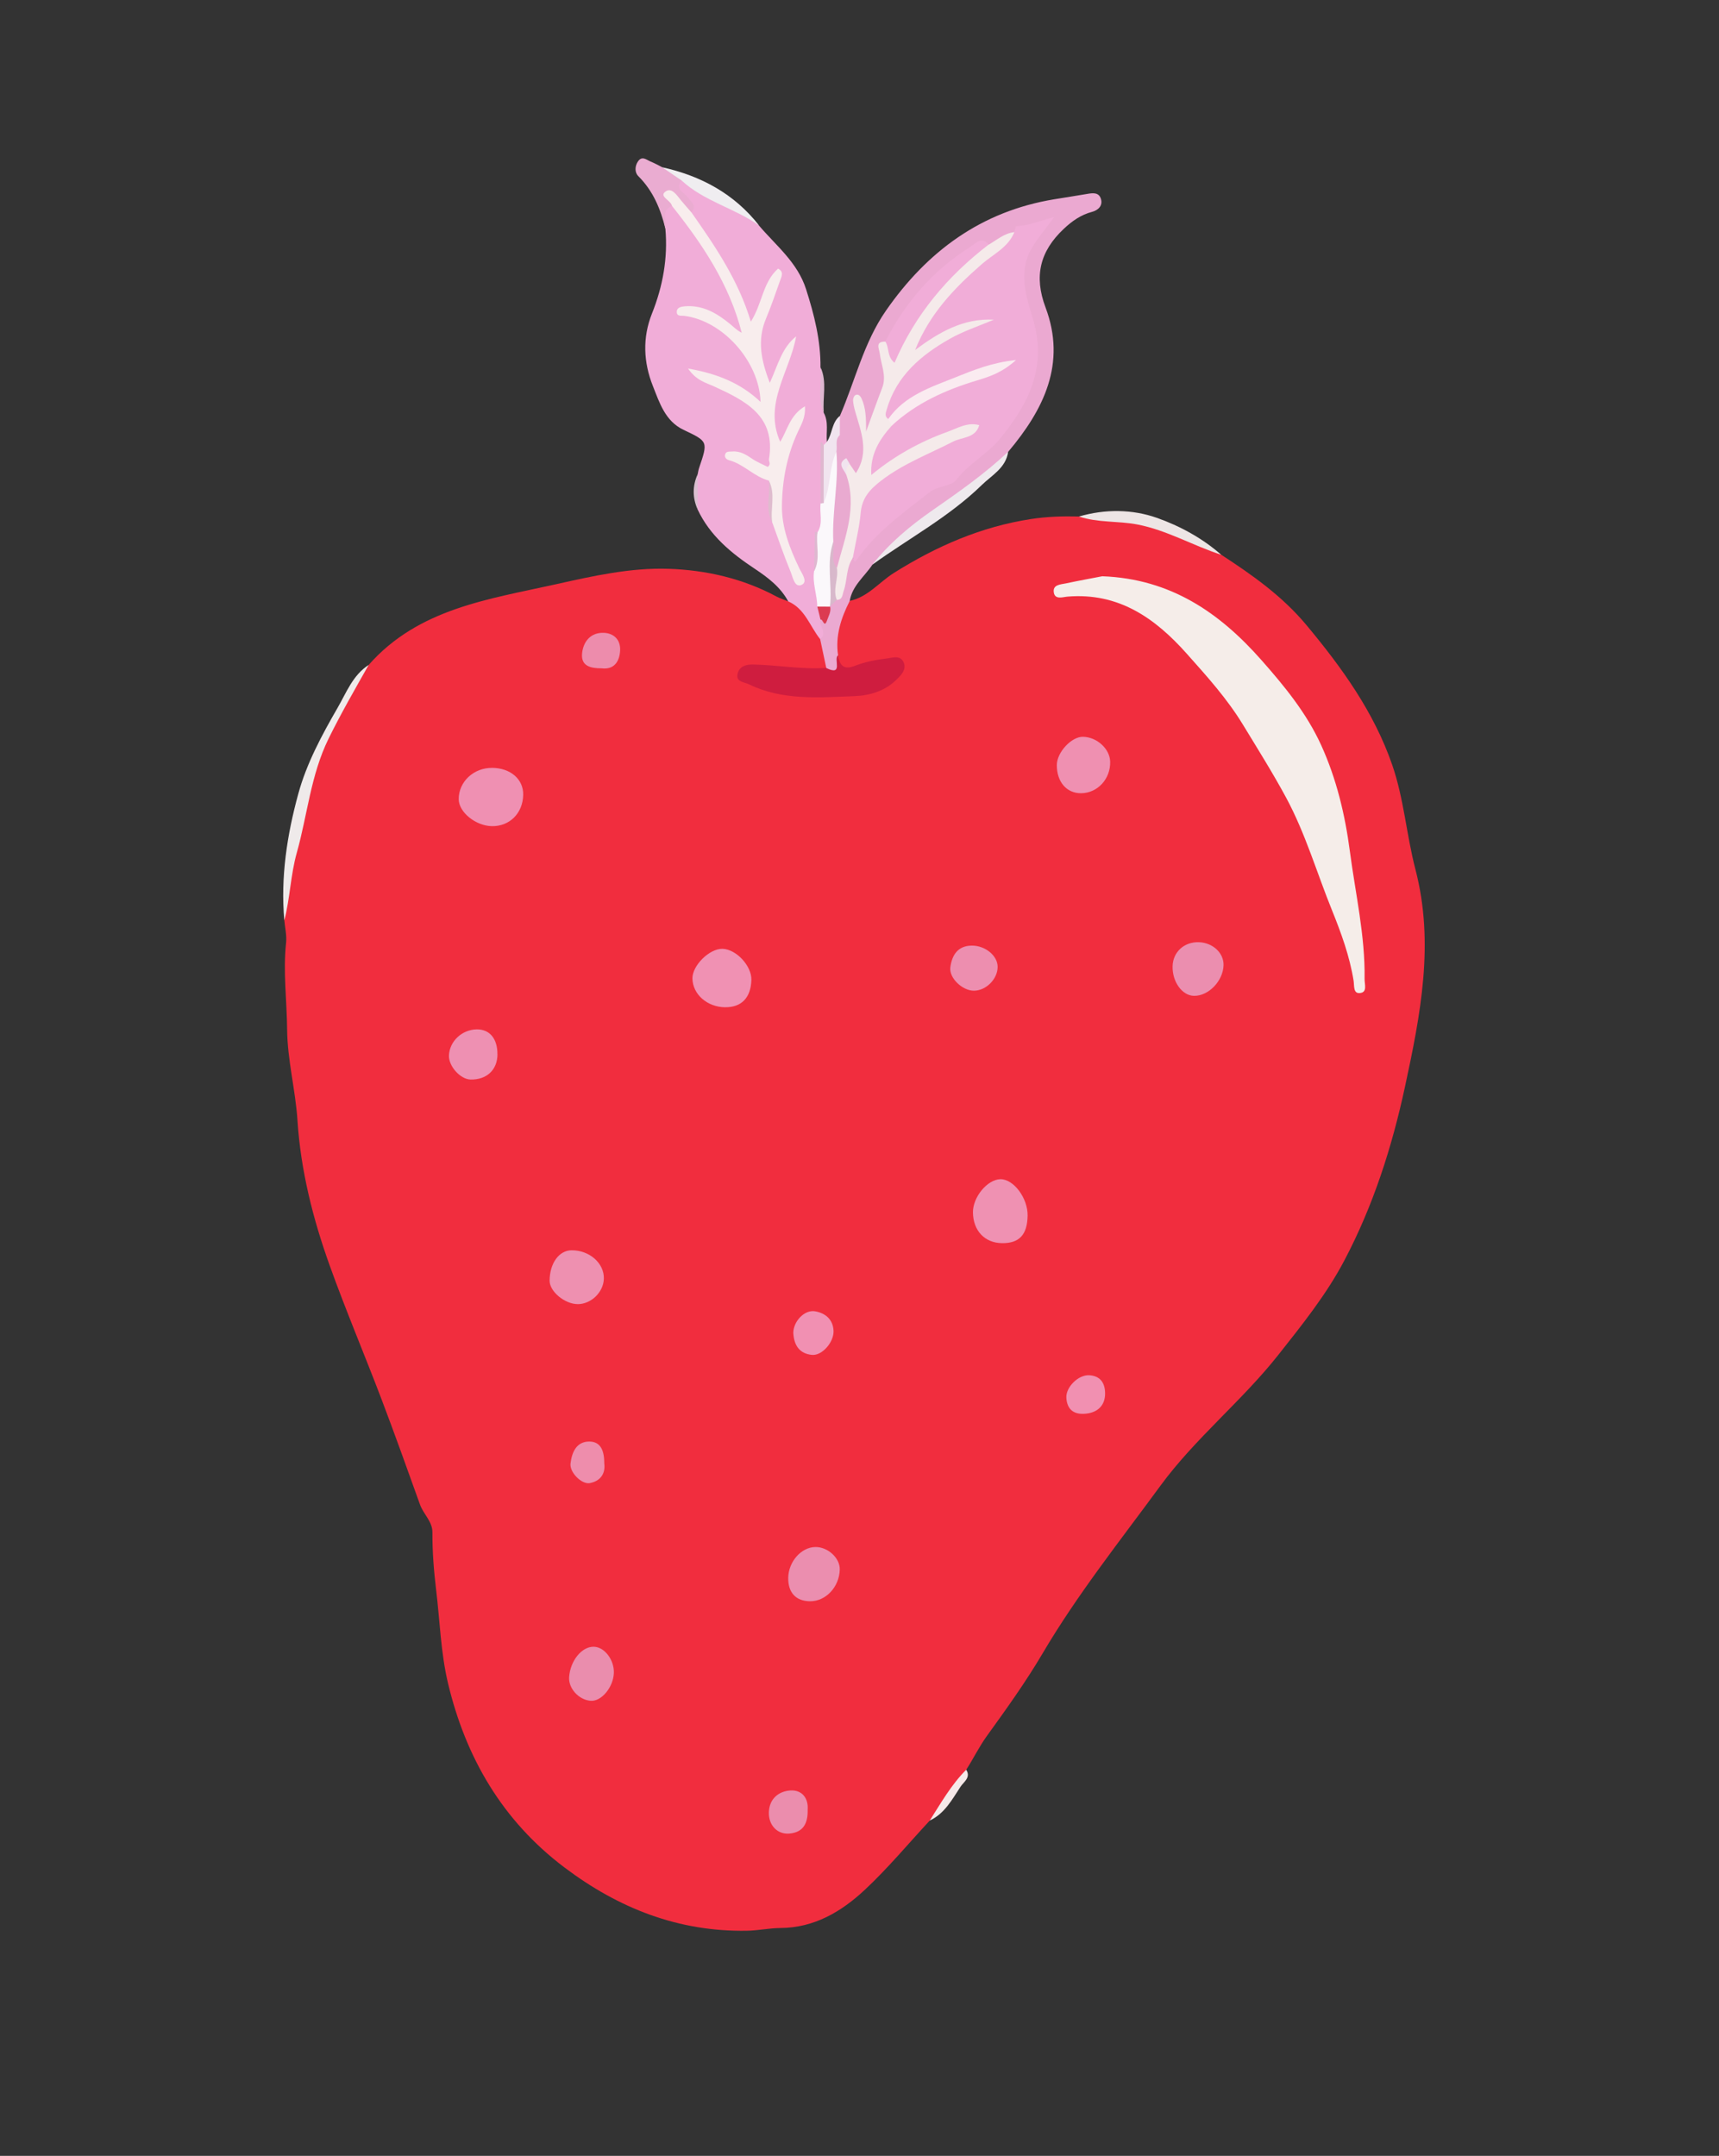 <?xml version="1.0" encoding="UTF-8"?>
<svg id="Layer_1" data-name="Layer 1" xmlns="http://www.w3.org/2000/svg" viewBox="0 0 445 558">
  <rect x="0" y="0" width="445" height="558" fill="#333333" stroke="none"/>
  <defs>
    <style>
      .cls-1 {
        fill: #e9aad0;
      }

      .cls-1, .cls-2, .cls-3, .cls-4, .cls-5, .cls-6, .cls-7, .cls-8, .cls-9, .cls-10, .cls-11, .cls-12, .cls-13, .cls-14, .cls-15, .cls-16, .cls-17, .cls-18, .cls-19, .cls-20, .cls-21, .cls-22, .cls-23, .cls-24, .cls-25, .cls-26, .cls-27, .cls-28, .cls-29, .cls-30, .cls-31, .cls-32, .cls-33, .cls-34, .cls-35, .cls-36, .cls-37, .cls-38 {
        stroke-width: 0px;
      }

      .cls-2 {
        fill: #dfb7cf;
      }

      .cls-3 {
        fill: #f5eaea;
      }

      .cls-4 {
        fill: #f5e9e9;
      }

      .cls-5 {
        fill: #f8eded;
      }

      .cls-6 {
        fill: #faebf0;
      }

      .cls-7 {
        fill: #eb8eaf;
      }

      .cls-8 {
        fill: #dfbcce;
      }

      .cls-9 {
        fill: #dbbfd0;
      }

      .cls-10 {
        fill: #ef91b2;
      }

      .cls-11 {
        fill: #ee90b0;
      }

      .cls-12 {
        fill: #eb8dad;
      }

      .cls-13 {
        fill: #f12d3e;
      }

      .cls-14 {
        fill: #cf1d3f;
      }

      .cls-15 {
        fill: #deb8d0;
      }

      .cls-16 {
        fill: #eba9d1;
      }

      .cls-17 {
        fill: #efeaea;
      }

      .cls-18 {
        fill: #ee8dac;
      }

      .cls-19 {
        fill: #ed8eaf;
      }

      .cls-20 {
        fill: #ed8cac;
      }

      .cls-21 {
        fill: #f091b3;
      }

      .cls-22 {
        fill: #ede5e5;
      }

      .cls-23 {
        fill: #ef90b2;
      }

      .cls-24 {
        fill: #efedf0;
      }

      .cls-25 {
        fill: #f5ede9;
      }

      .cls-26 {
        fill: #f1e4ef;
      }

      .cls-27 {
        fill: #fbf8fb;
      }

      .cls-28 {
        fill: #f1add8;
      }

      .cls-29 {
        fill: #ee90b2;
      }

      .cls-30 {
        fill: #dfb8d1;
      }

      .cls-31 {
        fill: #eee9ed;
      }

      .cls-32 {
        fill: #f190b1;
      }

      .cls-33 {
        fill: #dc3b51;
      }

      .cls-34 {
        fill: #ef90b1;
      }

      .cls-35 {
        fill: #ea8dad;
      }

      .cls-36 {
        fill: #d8b8cb;
      }

      .cls-37 {
        fill: #f190b2;
      }

      .cls-38 {
        fill: #eaacd1;
      }
    </style>
  </defs>
  <path class="cls-13" d="M95.44,172.1c12.87-14.61,31.08-17,48.52-20.89,9.55-2.13,19.27-4.31,29.08-3.99,9.7.32,19.21,2.48,27.94,7.16.97.52,2.04.85,3.07,1.27,3.04-.32,4.21,2.13,5.7,3.97,1.46,1.81,2.53,3.89,3.46,6.03.62,2.48,2.07,4.9.69,7.56-4.08,1.43-8.24.83-12.37.38-2.22-.25-4.42-.59-6.65-.22-.81.13-1.79.31-1.81,1.35-.01.75.79,1.07,1.41,1.39,3.79,1.95,7.93,2.8,12.09,2.97,5.96.24,11.97.72,17.88-.73,2.61-.64,5.05-1.61,6.87-3.69.56-.63,1.14-1.4.76-2.24-.4-.86-1.37-.84-2.21-.77-2.66.21-5.16,1.15-7.73,1.74-3.51.8-5.73-.11-6.35-3.87-.07-5.09-.45-10.28,4.15-13.99,4.72-.98,7.63-4.83,11.46-7.24,10.96-6.89,22.58-11.97,35.49-13.95,4.15-.64,8.26-.76,12.42-.66,13.43-.97,25.49,3.14,36.83,9.9,8.05,5.24,15.82,10.71,22.09,18.24,9.15,10.99,17.41,22.42,22.15,36.08,3.06,8.81,3.7,18.15,6.03,27.1,4.98,19.12,1.32,37.62-2.7,56.28-3.38,15.68-8.22,30.78-15.7,44.97-4.67,8.86-10.94,16.65-17.12,24.47-9.44,11.94-21.5,21.56-30.49,33.83-10.44,14.25-21.48,28.09-30.49,43.38-4.36,7.4-9.4,14.41-14.43,21.38-2.03,2.81-3.5,5.89-5.36,8.76-2.64,4.75-5.71,9.18-9.44,13.15-5.58,6.01-10.85,12.36-16.83,17.94-6.04,5.63-13.06,9.81-21.84,9.86-2.9.02-5.8.67-8.7.71-17.7.28-33.15-5.8-47.16-16.36-16.12-12.15-25.6-28.5-30.18-47.73-1.87-7.85-2.09-16.1-3.07-24.16-.6-4.95-.98-9.91-.96-14.91.01-2.75-2.32-4.66-3.21-7.14-3.28-9.14-6.55-18.29-10-27.37-4.38-11.5-9.18-22.83-13.34-34.4-4.38-12.16-7.54-24.72-8.38-37.64-.51-7.92-2.61-15.61-2.68-23.58-.07-7.47-1.08-14.93-.27-22.43.2-1.89-.28-3.86-.45-5.79.04-11.51,3.38-22.47,5.59-33.62,1.4-7.06,4.9-13.25,8.14-19.53,2.33-4.53,4.52-9.19,8.11-12.95Z"/>
  <path class="cls-28" d="M212.3,165.41c-2.66-3.32-3.89-7.86-8.25-9.75-2.01-3.73-5.27-6.19-8.7-8.47-6.05-4.01-11.55-8.53-14.74-15.29-.63-3.06-.63-6.12,0-9.18.12-.54.19-1.1.37-1.61,2.34-6.9,2.31-6.84-4.04-9.86-4.74-2.25-6.21-7.01-7.93-11.34-2.43-6.11-2.73-12.48-.25-18.71,2.83-7.09,4.16-14.38,3.49-22-.3-2.18-1.55-4.47.73-6.36,1.62-.36,2.66.56,3.51,1.72,6,8.21,11.65,16.63,15.35,26.18.3.78.58,1.57.77,2.38.29,1.2.89,2.66-.39,3.44-1.29.79-2.3-.49-3.22-1.26-3.13-2.64-6.42-4.87-10.3-4.93,8.95,3.99,16.7,9.49,19,20.22.26,1.21.84,2.66-.34,3.51-1.28.92-2.33-.36-3.25-1.1-3.64-2.95-7.92-4.48-12.35-5.72,4.41,2.17,8.76,4.35,12.87,7.16,4.3,2.94,5.44,6.64,5.47,11.33.04,6.94-.06,7.06-6.09,3.75-1.09-.6-2.13-1.27-3.72-1.38,3.03,2.71,7.08,3.5,9.42,6.67,1.05,3.08-.24,6.4.99,9.45,1.85,4.8,3.07,9.84,5.69,14.45-7.63-13.51-5.9-26.9.23-40.3-1.41,1.45-2.13,3.31-3.04,5.04-.38.72-.66,1.7-1.64,1.68-1.02-.02-1.25-1.02-1.45-1.79-.97-3.66-1.6-7.34-.28-11.08,1.44-4.07,2.51-8.27,4.46-12.15-1.62,2.18-2.49,4.72-3.53,7.18-.36.86-.66,2.05-1.85,1.96-1.09-.08-1.52-1.17-1.82-2.09-1.38-4.27-2.46-8.5-.8-13.04,1.38-3.78,2.65-7.61,3.89-11.46-1.96,2.29-2.46,5.25-3.66,7.89-.51,1.13-.95,2.62-2.3,2.75-1.58.16-1.77-1.51-2.2-2.6-2.94-7.42-6.53-14.46-11.45-20.79-1.02-1.31-2-2.69-2.42-4.36.59-2.62-1.48-3.99-2.76-5.67-1.29-1.68-1.7-2.9.84-3.57,6.35,4.48,14.24,6.41,19.87,12.07,4.44,5.22,9.98,9.53,12.2,16.51,2.11,6.62,3.79,13.23,3.72,20.21,1.15,3.85-.41,7.89.84,11.73,1.33,2.4.58,5.02.82,7.53.28.64-.14.93-.57,1.23-.02,4.94.03,9.87.06,14.8-.16,2.45.65,5.05-1.12,7.25-1.41,3.31-.21,6.76-.53,10.13-.23,2.94.5,5.79.81,8.68.03,1.35.59,2.61.75,3.94-.27,1.71,2.01,4.02-1.18,5.04Z"/>
  <path class="cls-16" d="M212.3,165.41c2.1-1.63-.49-3.37.11-5.03,1.45-.43,1.27-1.83,1.72-2.86.12-.36.28-.7.46-1.03.47-.84,1.09-1.56,1.81-2.2,1.52-1.76,1.4-4.05,1.98-6.11.4-1.4.38-3.02,1.85-3.91.43-.24.8.75,1.28.06,6.17-8.99,14.27-15.7,24.06-20.44,2.29-1.11,3.66-3.3,5.68-4.8,8.56-6.35,14.32-14.6,16.44-25.23.57-2.86.18-5.67-.59-8.23-1.08-3.61-1.46-7.34-2.5-10.96-1.33-4.59.54-8.75,2.69-12.72.66-1.22,1.66-2.22,2.7-3.89-2.54,1.19-5.09.74-7.08,2.31-2.23,1.15-4.22,2.8-6.78,3.27-1.82-.56-3.18.38-4.61,1.3-8.47,5.41-15.16,12.45-19.89,21.33-.52.98-1.09,1.93-1.94,2.68-1.57,1.28-.76,2.89-.37,4.24,1.88,6.51-1.97,11.79-3.62,17.53-.14.5-.51,1.04-1.16,1.01-.88-.04-.99-.82-1.21-1.46-.57-1.68.03-3.61-1.24-5.47.78,2.92,1.13,5.54,2.27,8.12,1.34,3.02-.07,6.45-1.58,9.11-1.4,2.47-2.57.07-3.49-1.2-.43-.73-.83-1.48-1.17-2.25-.95-2.01-1.97-4-1.79-6.32.24-1.57.41-3.16,1.1-4.62,3.94-9.09,6.14-18.94,11.91-27.23,10.67-15.37,24.69-25.71,43.5-28.82,2.86-.47,5.73-.91,8.59-1.4,1.44-.25,3-.45,3.55,1.23.6,1.83-.74,3-2.27,3.41-2.92.78-5.18,2.37-7.36,4.43-6.14,5.78-7.73,12.23-4.7,20.29,5.48,14.56-.46,26.46-9.66,37.39-4.09,5.82-9.92,9.62-15.67,13.54-6.9,4.7-13.25,10.09-19.46,15.65-2.05,3.08-5.24,5.45-5.89,9.4-2.25,4.43-3.77,9.02-3.02,14.09.1.94.26,1.95.03,2.83-.62,2.33-1.7,2.72-3.08.45-.53-2.5-1.06-4.99-1.59-7.49Z"/>
  <path class="cls-17" d="M95.44,172.1c-3.57,6.32-7.19,12.59-10.4,19.12-4.6,9.37-5.45,19.68-8.21,29.5-1.62,5.76-1.73,11.74-3.23,17.48-.99-11.16.71-22.13,3.62-32.75,2.13-7.81,6.06-15.13,10.15-22.21,2.31-3.99,3.94-8.47,8.07-11.14Z"/>
  <path class="cls-31" d="M225.85,146.13c4.4-5.57,9.79-10.06,15.58-14.08,6.78-4.71,13.52-9.44,19.55-15.11-.58,4.18-4.25,6.08-6.82,8.59-8.41,8.21-18.83,13.78-28.3,20.6Z"/>
  <path class="cls-38" d="M173.97,53.31c-3.14,1.21-1.15,3.92-1.72,5.88-1.24-5.09-3.18-9.78-7-13.59-.99-.98-.93-2.63-.07-3.86,1.05-1.5,2.22-.34,3.28.09,1.02.41,1.98.96,2.96,1.45,1.73,1.04,4.37.76,5.01,3.41-1.93,2.33.84,3.23,1.66,4.41.94,1.34,2.41,2.12.9,3.89-2.4-.42-3.15-2.93-5.07-4.01-.47.8.6,1.56.04,2.33Z"/>
  <path class="cls-22" d="M316.15,143.59c-7.33-2.36-14.07-6.37-21.73-7.84-5-.96-10.2-.41-15.11-2.06,6.77-1.98,13.85-1.89,20.19.35,5.92,2.09,11.74,5.24,16.64,9.55Z"/>
  <path class="cls-24" d="M176.43,46.7c-1.67-1.14-3.34-2.27-5.01-3.41,10.04,2.23,18.64,6.85,25.09,15.07-6.34-4.49-14.27-6.26-20.08-11.66Z"/>
  <path class="cls-26" d="M217.42,107.65c0,1.65-.01,3.31-.02,4.96-.91,1.5-.11,3.07-.22,4.61-.55,3.56-1.36,7.07-2.06,10.61-.2,1-.01,3.07-2.26,1.92.17-4.85-.5-9.72.37-14.55.28-.29.56-.57.84-.86,1.43-2.07,1.2-4.97,3.34-6.69Z"/>
  <path class="cls-4" d="M240.68,471.21c2.91-4.55,5.57-9.28,9.44-13.15,1.3,1.98-.68,3.2-1.42,4.32-2.19,3.31-4.12,7.01-8.02,8.83Z"/>
  <path class="cls-30" d="M213.27,106.81c-1.81-3.8-.44-7.83-.84-11.73,1.74,3.8.46,7.83.84,11.73Z"/>
  <path class="cls-9" d="M180.61,122.72c0,3.06,0,6.12,0,9.18-1.37-3.06-1.38-6.12,0-9.18Z"/>
  <path class="cls-25" d="M285.35,149.15c17.76.66,30.44,9.52,41.18,21.68,5.95,6.73,11.68,13.7,15.47,22.01,3.99,8.76,6.2,18.05,7.44,27.48,1.44,10.98,3.98,21.85,3.81,33.02-.02,1.49.79,3.51-1.23,3.69-1.75.16-1.4-1.9-1.62-3.24-1.02-6.31-3.19-12.27-5.58-18.18-3.94-9.71-6.86-19.84-11.86-29.12-3.48-6.45-7.38-12.65-11.19-18.91-4.12-6.77-9.31-12.5-14.5-18.33-8.25-9.28-17.69-15.92-30.92-14.83-1.2.1-3.21.86-3.54-1.02-.37-2.12,1.76-2.11,3.16-2.41,3.37-.72,6.76-1.33,9.38-1.84Z"/>
  <path class="cls-14" d="M213.89,172.9c4.58,2.22,1.79-2.41,3.05-3.28.45,2.62,1.44,3.88,4.46,2.68,2.53-1,5.32-1.53,8.04-1.85,1.47-.17,3.6-1.02,4.48.97.88,1.99-.88,3.56-2.03,4.67-2.89,2.79-6.82,3.95-10.64,4.09-9.23.34-18.61,1.2-27.36-3.06-1.29-.63-3.42-.57-2.95-2.71.4-1.83,2.02-2.45,3.89-2.42,6.36.11,12.68,1.33,19.07.88Z"/>
  <path class="cls-23" d="M127.4,198.74c4.79.05,8.13,2.96,8.04,7.01-.1,4.76-3.53,8.17-8.13,8.08-4.19-.08-8.53-3.61-8.56-6.95-.04-4.52,3.85-8.18,8.65-8.13Z"/>
  <path class="cls-10" d="M259.42,321.76c-4.5-.04-7.51-3.22-7.55-7.98-.03-3.96,3.75-8.52,7.11-8.57,3.42-.05,7.12,4.91,7.04,9.44-.09,4.94-2.14,7.15-6.61,7.11Z"/>
  <path class="cls-21" d="M187.7,260.71c-4.63-.06-8.37-3.35-8.45-7.43-.07-3.36,4.42-7.8,7.79-7.7,3.56.1,7.57,4.43,7.47,8.05-.13,4.6-2.56,7.13-6.82,7.07Z"/>
  <path class="cls-34" d="M287.39,197.11c.13,4.5-3.27,8.18-7.55,8.2-3.74.01-6.28-2.95-6.26-7.3.01-3.29,3.81-7.38,6.79-7.31,3.61.08,6.93,3.12,7.02,6.42Z"/>
  <path class="cls-11" d="M149.58,337.54c-3.36.02-7.32-3.27-7.3-6.06.02-4.49,2.42-7.83,5.65-7.87,4.65-.06,8.52,3.35,8.39,7.38-.11,3.47-3.27,6.54-6.75,6.56Z"/>
  <path class="cls-7" d="M209.69,414.45c-3.66-.03-5.71-2.25-5.64-6.1.08-4.15,3.35-7.87,6.99-7.94,3.26-.06,6.44,2.86,6.35,5.85-.13,4.51-3.62,8.22-7.7,8.19Z"/>
  <path class="cls-7" d="M309.06,257.75c-3.05-.07-5.62-3.65-5.51-7.68.1-3.7,3.04-6.36,6.87-6.2,3.57.15,6.38,2.78,6.32,5.92-.09,4.1-3.89,8.05-7.68,7.96Z"/>
  <path class="cls-29" d="M128.78,272.9c-.03,4.03-2.8,6.61-6.99,6.51-2.65-.07-5.7-3.49-5.57-6.26.17-3.66,3.38-6.66,7.18-6.72,3.36-.05,5.4,2.41,5.37,6.46Z"/>
  <path class="cls-35" d="M158.91,433c-.14,3.73-3.23,7.43-6.02,7.21-3.08-.25-5.77-3.22-5.56-6.14.3-4.24,3.27-7.9,6.37-7.85,2.77.04,5.33,3.38,5.21,6.79Z"/>
  <path class="cls-19" d="M252.15,256.42c-2.97.04-6.55-3.29-6.13-6.13.44-3.03,1.85-5.51,5.56-5.54,3.42-.03,6.68,2.58,6.68,5.49,0,3.15-2.95,6.14-6.11,6.18Z"/>
  <path class="cls-12" d="M209.08,468.38c.1,3.6-1.17,5.91-4.79,6.2-3.08.24-5.36-2.2-5.25-5.53.12-3.55,2.59-5.44,5.57-5.63,2.98-.19,4.7,1.98,4.47,4.96Z"/>
  <path class="cls-37" d="M205.36,344.96c.03-2.89,2.84-6.08,5.71-5.55,2.56.47,4.59,2.06,4.71,5.05.12,2.92-2.97,6.49-5.61,6.22-3.05-.31-4.63-2.27-4.81-5.72Z"/>
  <path class="cls-32" d="M286.08,360.56c.06,3.23-1.99,5.21-5.46,5.37-2.94.14-4.4-1.39-4.57-4.13-.17-2.76,3.09-6,5.91-5.85,2.78.15,4.08,1.88,4.12,4.61Z"/>
  <path class="cls-18" d="M156.43,378.81c.31,2.43-.82,4.49-3.73,5.06-2.08.41-5.28-2.76-5.01-5.06.33-2.84,1.48-5.69,4.84-5.7,3.06,0,3.91,2.5,3.9,5.7Z"/>
  <path class="cls-20" d="M155.73,172.98c-2.83.02-5.29-.59-5.06-3.69.22-2.91,1.93-5.39,5.17-5.5,2.82-.1,4.85,1.62,4.69,4.58-.15,2.89-1.59,5.02-4.8,4.61Z"/>
  <path class="cls-5" d="M173.97,53.31c-.31-1.44-3.24-2.39-1.88-3.58,1.69-1.48,3.06.72,4.19,2.11.88,1.08,1.81,2.1,2.72,3.15,6.1,8.7,12.12,17.46,15.37,28.26,2.98-4.66,3.06-10.18,7.05-13.73,1.62.86.88,2.1.49,3.19-1.16,3.27-2.28,6.57-3.62,9.77-2.3,5.5-1.3,10.75.99,16.6,2.07-4.47,3.05-9.02,6.82-12.02-1.63,9.15-8.52,17.38-4.13,27.29,1.85-2.96,2.49-6.89,6.4-9.19.23,2.86-.96,4.76-1.85,6.67-2.79,6.02-4,12.39-4.1,18.94-.09,5.82,2.01,11.1,4.48,16.29.61,1.29,2.38,3.56.59,4.33-1.81.78-2.25-2.02-2.82-3.39-1.74-4.2-3.19-8.51-4.76-12.78-1.27-3.53.35-7.3-.87-10.83-3.82-.99-6.48-4.26-10.3-5.27-.64-.17-1.29-.71-1.01-1.55.28-.84,1.11-.65,1.76-.71,2.09-.19,3.7.84,5.35,1.96,1.24.84,2.66,1.39,3.91,2.03.97-.73.22-1.4.32-2,1.83-11.2-6.04-15.07-14.16-18.81-2.14-.98-4.63-1.51-6.79-4.65,7.75,1.35,13.68,3.84,18.77,8.63-.33-10.51-9.75-20.99-19.73-22.27-.76-.1-1.92.22-1.96-.95-.04-1.24,1.09-1.43,2.09-1.52,4.64-.38,8.3,1.79,11.7,4.57.94.77,1.78,1.67,3.02,2.27-3.17-12.5-10.14-22.9-18.03-32.8Z"/>
  <path class="cls-27" d="M213.21,130.2c1.92-4.24,1.33-9.1,3.32-13.32,2.13,2.68,1.38,5.89,1.2,8.78-.29,4.82-.58,9.65-1.03,14.46-1.04,3.26-.53,6.62-.6,9.93-.05,2.37-.04,4.72-1.25,6.86l.03.11c-1.11.87-2.22.84-3.32-.02-.01-3.08-1.3-6.04-.82-9.16,1.16-3.26-.37-6.75.86-10.01,1.55-2.36.5-5.01.83-7.51.19-.47.44-.49.76-.12Z"/>
  <path class="cls-2" d="M213.21,130.2c-.26.03-.51.07-.76.12,0-5.21-.02-10.42-.01-15.64,0-.09.15-.18.23-.27.19.26.39.52.58.78-.01,5-.02,10-.04,15Z"/>
  <path class="cls-33" d="M211.58,157c1.11,0,2.21.01,3.32.02.29,1.3-.4,2.39-.79,3.53-.74,2.2-1.09-.48-1.7-.17-.28-1.13-.55-2.25-.83-3.38Z"/>
  <path class="cls-8" d="M199.03,124.38c1.82,3.49.33,7.24.87,10.83-1.92-3.48-.4-7.24-.87-10.83Z"/>
  <path class="cls-15" d="M211.62,137.83c-.45,3.32.85,6.79-.86,10.01.06-3.35.12-6.69.19-10.04,0-.05.2-.14.31-.13.13.01.24.11.36.17Z"/>
  <path class="cls-28" d="M262.59,60.05c.16-.52.3-1.5.47-1.51,3.04-.09,5.9-1.3,9.84-2.37-2.4,3.34-4.29,5.47-5.75,7.95-3.63,6.18-1.57,12.48.2,18.26,3.84,12.51-1.01,22.07-8.55,31.26-3.31,4.04-8.11,6.35-11.29,10.63-1.18,1.59-4.65,1.41-6.84,3.12-6.81,5.3-13.84,10.3-18.88,17.49-.14.2-.35.36-.53.54-.17-.34-.33-.68-.5-1.02-1.59-1.79-.25-3.7-.24-5.56.04-11.14,7.2-16.76,16.18-20.99,4.72-2.22,9.45-4.41,14.17-6.62-7.59,1.94-14.55,5.23-20.94,9.73-.8.56-1.53,1.22-2.35,1.72-.79.48-1.61,1.35-2.6.58-.74-.58-.46-1.52-.42-2.34.24-4.57,2.32-8.21,5.62-11.25,5.19-5.26,11.53-8.57,18.46-10.88,3.76-1.25,7.56-2.38,11.11-4.2-10.62,3.19-21.13,6.61-29.7,14.12-2.48-.78-1.52-2.61-1.09-4.07,2.34-7.85,8.31-12.66,14.71-16.97,3.35-2.26,7.16-3.71,11.08-4.76-5.34,1.24-10.21,3.53-14.73,6.61-.97.66-2.02,2.11-3.22,1.13-1.23-1,0-2.28.48-3.37,3.53-7.99,9.58-13.92,16.02-19.52,3.04-2.64,6.13-5.23,9.29-7.73Z"/>
  <path class="cls-3" d="M230.83,110.2c-3.19,3.55-5.61,7.44-5.27,12.74,5.88-4.87,12.51-8.59,19.73-11.18,2.64-.95,5.18-2.57,8.21-1.72-.98,3.43-4.42,3.05-6.78,4.26-6.25,3.22-12.87,5.7-18.54,10.05-2.88,2.21-5.01,4.42-5.36,8.29-.36,3.96-1.35,7.86-2.06,11.78-1.76,2.58-1.37,5.75-2.37,8.56-.36,1.03-.24,2.25-1.78,2.29-2.48-2.57-.19-5.55-.74-8.29.81-3.07,1.2-6.24,2.05-9.29,1.39-5.04,1.47-10.04.16-15.08.26-1.12.16-2.51,1.92-2.45.51.75,1.01,1.5,1.56,2.31,3.59-5.51,1.3-10.75-.19-16.02-.26-.92-.48-1.88-.54-2.83-.03-.46.26-1.18.61-1.36.77-.38,1.29.25,1.59.89,1.13,2.45,1.18,5.09,1.18,8.53,1.57-4.27,2.82-7.81,4.17-11.31,1.19-3.08-.29-5.92-.63-8.87-.15-1.26-1.31-3.11,1.43-3.08,1.4.44,1.4,1.95,2.25,3,3.34-5.62,6.34-11.36,10.46-16.41,3.54-4.33,8.13-7.48,12.12-11.28.48-.46,1.18-.73,1.91-.39,2.15-1.24,4.06-2.97,6.67-3.26-1.59,3.97-5.46,5.7-8.4,8.26-7.15,6.23-13.58,12.93-17.29,22.25,6.22-4.63,12.48-8.26,20.38-7.85-3.85,1.65-7.89,2.95-11.5,5.01-7.37,4.19-13.68,9.52-16.2,18.14-.28.97-.69,1.86.39,2.58.79.34,1.28.82.88,1.76Z"/>
  <path class="cls-28" d="M255.92,63.31c-10.61,8.15-19.02,18.09-24.35,30.59-2.02-1.62-1.31-3.92-2.39-5.5,5.17-10.16,12.4-18.48,22.09-24.57,1.35-.85,2.84-2.76,4.66-.53Z"/>
  <path class="cls-1" d="M219.05,122.79c2.96,8.45-.31,16.28-2.4,24.23-2.73-1.94-.95-4.49-.93-6.8-.38-7.8,1.48-15.52.8-23.33.32-1.41-.47-3.05.87-4.26-.62,2.32,1.42,3.88,1.69,5.95-.5,1.4-.72,2.81-.04,4.22Z"/>
  <path class="cls-36" d="M215.73,140.21c.43,2.25-.87,4.74.92,6.8.47,2.75-1.15,5.49-.03,8.25-.59.55-1.17,1.1-1.76,1.65.64-5.55-1.03-11.21.87-16.7Z"/>
  <path class="cls-26" d="M219.05,122.79c-.71-1.41-2.44-2.83.04-4.22.3.53.61,1.05.91,1.58-1.05.62-.85,1.68-.94,2.64Z"/>
  <path class="cls-6" d="M230.83,110.2c-.29-.58-.58-1.17-.88-1.76,4.24-6.07,11.01-8.22,17.37-10.77,4.65-1.86,9.39-3.82,15.7-4.49-3.54,3.23-6.79,4.28-10.02,5.26-8.18,2.46-15.83,5.87-22.18,11.76Z"/>
</svg>
